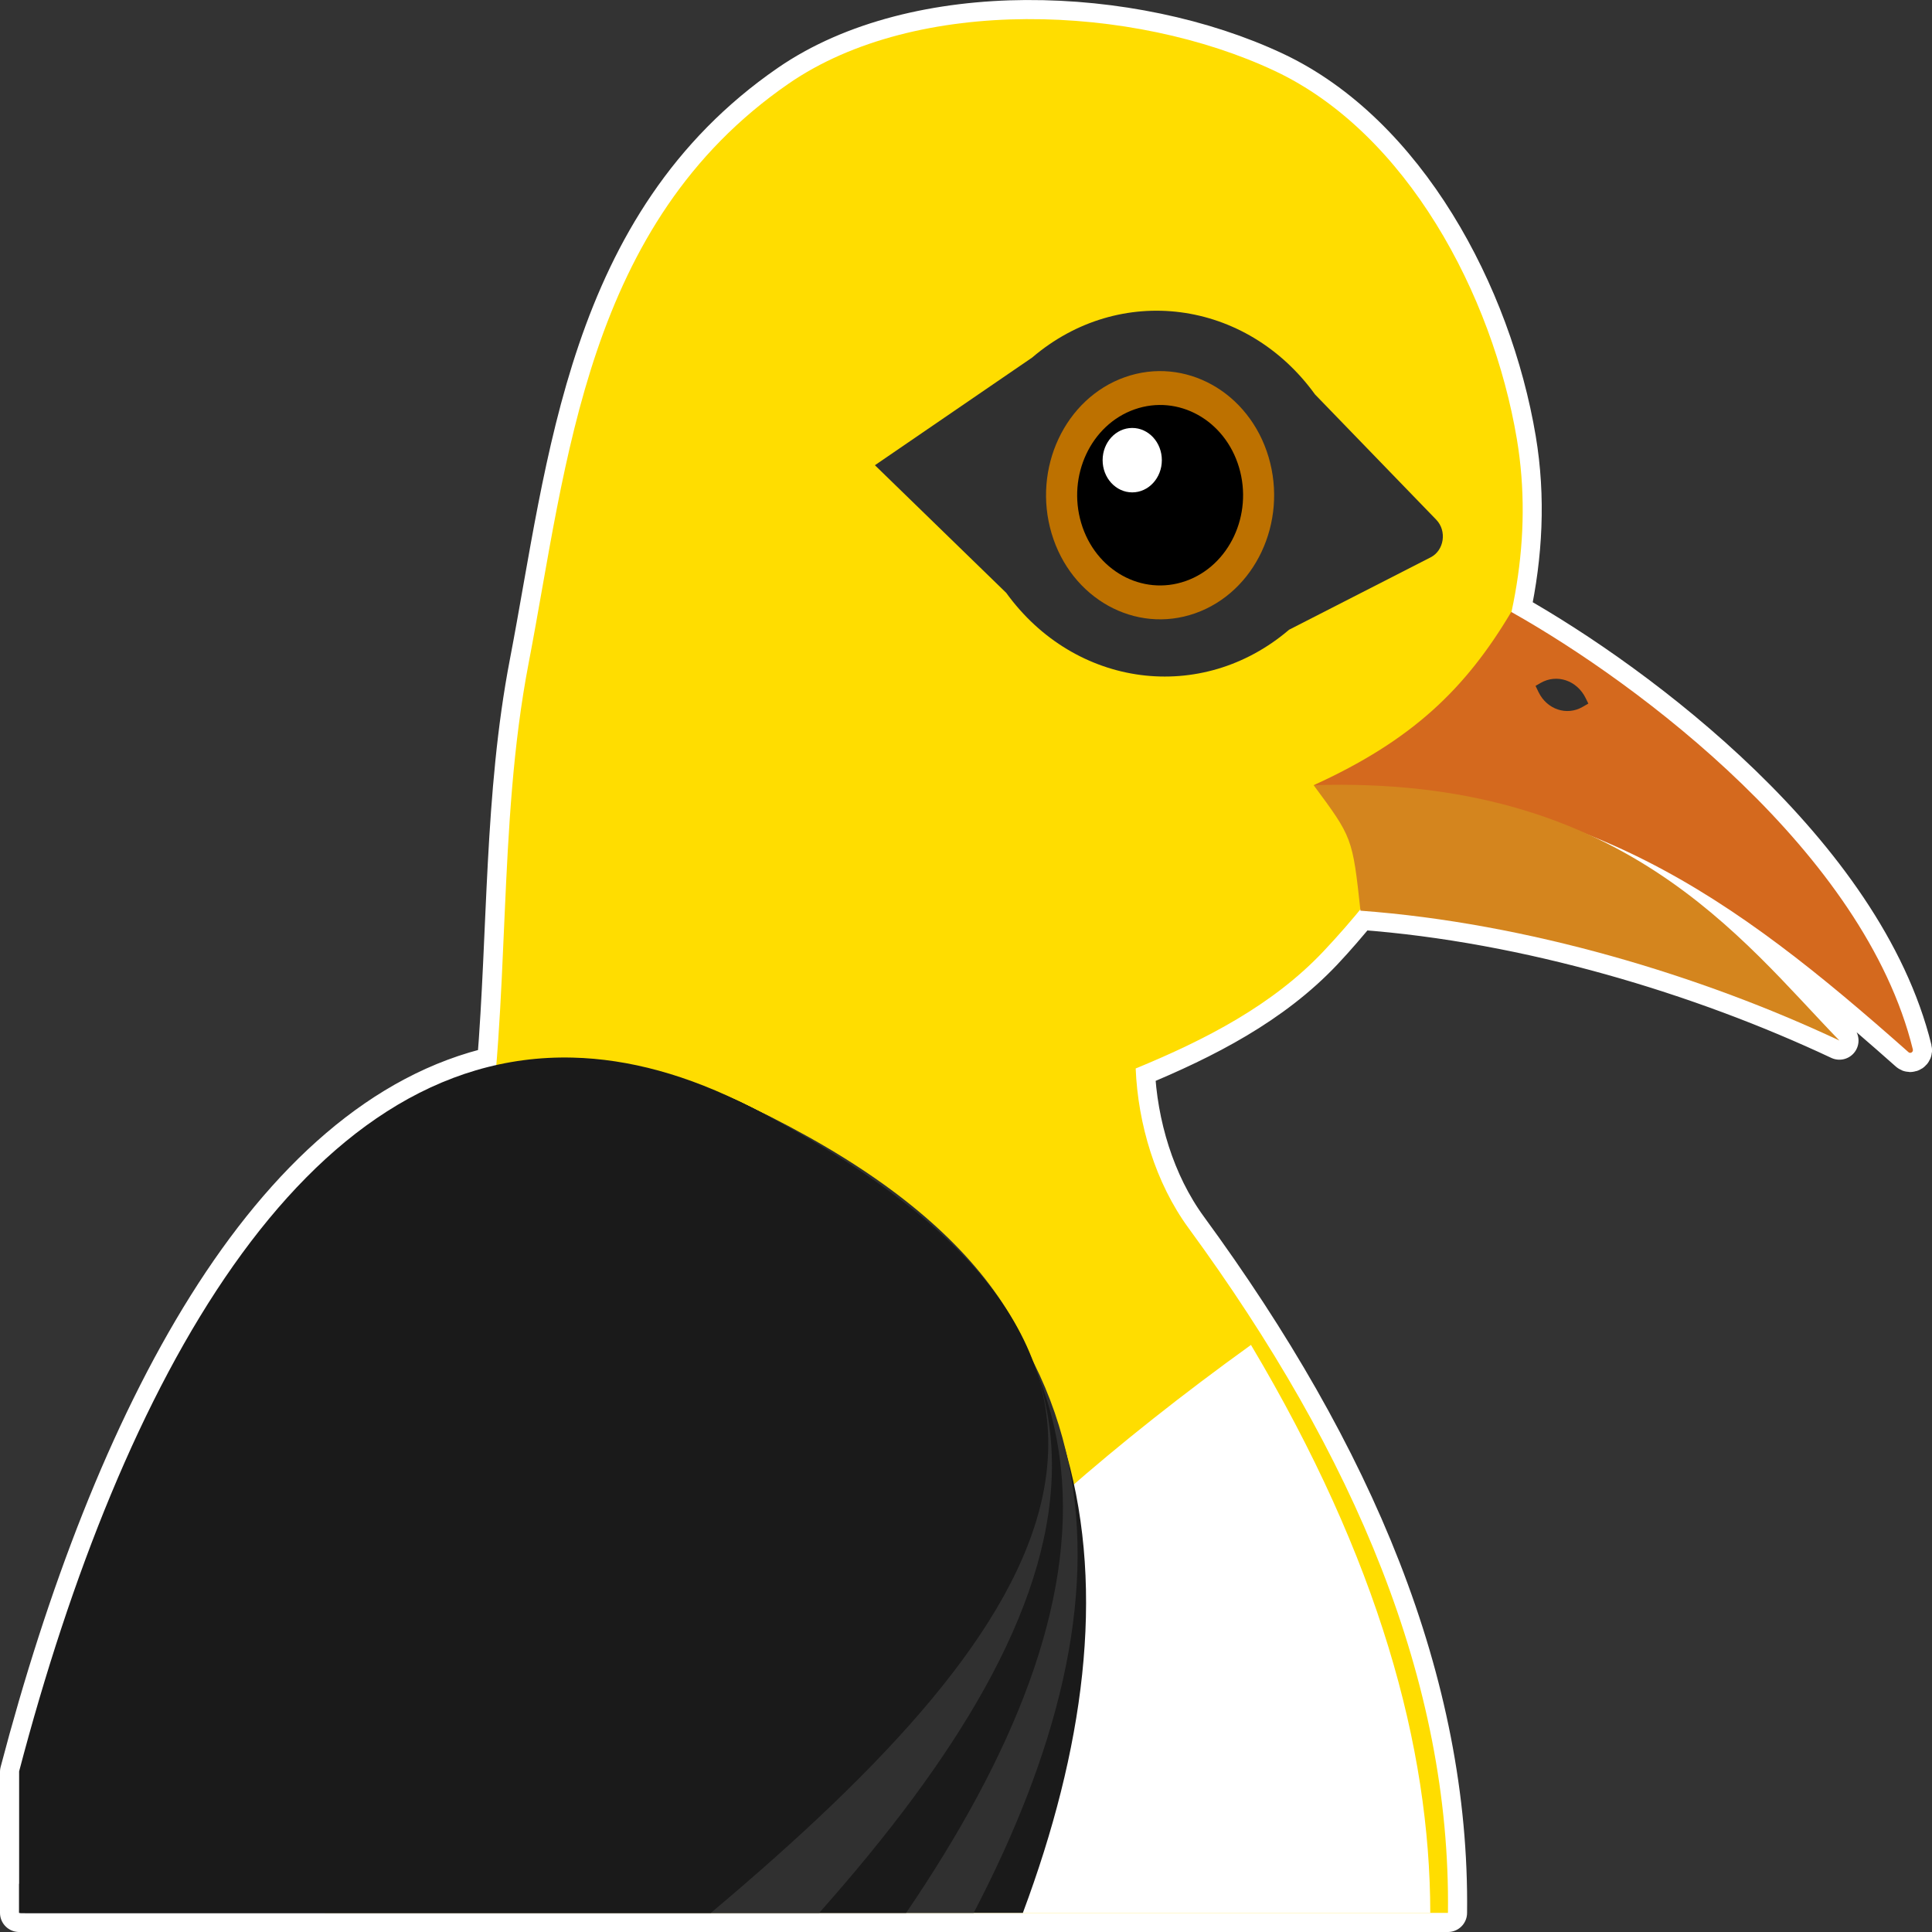 <?xml version="1.0" encoding="UTF-8" standalone="no"?>
<!-- Generator: Adobe Adobe Illustrator 24.2.0, SVG Export Plug-In . SVG Version: 6.00 Build 0)  -->

<svg
   version="1.1"
   x="0px"
   y="0px"
   width="252.499"
   height="252.499"
   viewBox="0 0 252.499 252.499"
   xml:space="preserve"
   id="svg275"
   sodipodi:docname="pyroll-bird-head.svg"
   inkscape:version="1.2.1 (9c6d41e410, 2022-07-14)"
   inkscape:export-filename="pyroll-bird-head.png"
   inkscape:export-xdpi="300"
   inkscape:export-ydpi="300"
   xmlns:inkscape="http://www.inkscape.org/namespaces/inkscape"
   xmlns:sodipodi="http://sodipodi.sourceforge.net/DTD/sodipodi-0.dtd"
   xmlns="http://www.w3.org/2000/svg"
   xmlns:svg="http://www.w3.org/2000/svg"><rect x="0" y="0" width="252.499" height="252.499" fill="#333333" stroke="none"/><defs
   id="defs279"><rect
   x="258.789"
   y="437.391"
   width="103.554"
   height="80.393"
   id="rect4194" />
	

						
						
						
						
						
						
						
						
						
						
						
						
						
							
						
						
						
							
						
						
						
						
						
						
						
						
						
						
						
						
						
						
						
						
						
						
						
						
						
						
						
						
						
						
						
						
						
						
						
						
						
						
						
						
						
						
						
						
						
						
						
						
						
						
						
						
						
						
						
						
						
						
						
						
						
						
						
						
						
						
						
						
						
						
						
						
						
						
						
						
						
						
						
						
						
						
						
						
						
						
						
						
						
						
						
						
						
						
						
						
						
						
						
						
						
						
						
						
						
						
						
						
						
						
						
						
						
						
					
		
	</defs><sodipodi:namedview
   id="namedview277"
   pagecolor="#7f7f7f"
   bordercolor="#666666"
   borderopacity="1.0"
   inkscape:showpageshadow="2"
   inkscape:pageopacity="0"
   inkscape:pagecheckerboard="true"
   inkscape:deskcolor="#d1d1d1"
   showgrid="false"
   inkscape:zoom="2.7461826"
   inkscape:cx="-73.738724"
   inkscape:cy="162.7714"
   inkscape:window-width="3840"
   inkscape:window-height="2091"
   inkscape:window-x="0"
   inkscape:window-y="0"
   inkscape:window-maximized="1"
   inkscape:current-layer="svg275" />
<style
   type="text/css"
   id="style2">
	.st0{fill:#303030;}
	.st1{fill:#FFDD00;}
	.st2{fill:#FFFFFF;stroke:#FFDD00;stroke-miterlimit:10;}
	.st3{fill:#CFBA00;}
	.st4{fill:#FFE600;}
	.st5{fill:#4F4F4E;}
	.st6{fill:#D4691E;}
	.st7{fill:#D4851E;}
	.st8{fill:#BD7100;}
	.st9{fill:#FFFFFF;}
	.st10{stroke:#000000;stroke-miterlimit:10;}
	.st11{fill:#303030;stroke:#FFFFFF;stroke-width:2;stroke-miterlimit:10;}
	.st12{fill:none;}
	.st13{fill:url(#SVGID_1_);stroke:#404040;stroke-miterlimit:10;}
	.st14{fill:url(#SVGID_2_);stroke:#404040;stroke-miterlimit:10;}
	.st15{fill:url(#SVGID_3_);stroke:#404040;stroke-miterlimit:10;}
	.st16{fill:url(#SVGID_4_);stroke:#404040;stroke-miterlimit:10;}
	.st17{fill:url(#SVGID_5_);stroke:#404040;stroke-miterlimit:10;}
	.st18{fill:url(#SVGID_6_);stroke:#404040;stroke-miterlimit:10;}
	.st19{fill:url(#SVGID_7_);stroke:#404040;stroke-miterlimit:10;}
	.st20{fill:url(#SVGID_8_);stroke:#404040;stroke-miterlimit:10;}
	.st21{fill:url(#SVGID_9_);stroke:#404040;stroke-miterlimit:10;}
	.st22{fill:url(#SVGID_10_);stroke:#404040;stroke-miterlimit:10;}
	.st23{fill:url(#SVGID_11_);stroke:#404040;stroke-miterlimit:10;}
	.st24{fill:url(#SVGID_12_);stroke:#404040;stroke-miterlimit:10;}
	.st25{fill:url(#SVGID_13_);stroke:#404040;stroke-miterlimit:10;}
	.st26{fill:url(#SVGID_14_);stroke:#404040;stroke-miterlimit:10;}
	.st27{fill:url(#SVGID_15_);stroke:#404040;stroke-miterlimit:10;}
	.st28{fill:url(#SVGID_16_);stroke:#404040;stroke-miterlimit:10;}
	.st29{fill:url(#SVGID_17_);stroke:#404040;stroke-miterlimit:10;}
	.st30{fill:url(#SVGID_18_);stroke:#404040;stroke-miterlimit:10;}
	.st31{fill:url(#SVGID_19_);stroke:#404040;stroke-miterlimit:10;}
	.st32{fill:url(#SVGID_20_);stroke:#404040;stroke-miterlimit:10;}
	.st33{fill:url(#SVGID_21_);stroke:#404040;stroke-miterlimit:10;}
	.st34{fill:url(#SVGID_22_);stroke:#404040;stroke-miterlimit:10;}
	.st35{fill:url(#SVGID_23_);stroke:#404040;stroke-miterlimit:10;}
	.st36{fill:url(#SVGID_24_);stroke:#404040;stroke-miterlimit:10;}
	.st37{fill:url(#SVGID_25_);stroke:#404040;stroke-miterlimit:10;}
	.st38{fill:url(#SVGID_26_);stroke:#404040;stroke-miterlimit:10;}
	.st39{fill:url(#SVGID_27_);stroke:#404040;stroke-miterlimit:10;}
	.st40{fill:url(#SVGID_28_);stroke:#404040;stroke-miterlimit:10;}
	.st41{fill:url(#SVGID_29_);stroke:#404040;stroke-miterlimit:10;}
	.st42{fill:url(#SVGID_30_);stroke:#404040;stroke-miterlimit:10;}
	.st43{fill:url(#SVGID_31_);stroke:#404040;stroke-miterlimit:10;}
	.st44{fill:url(#SVGID_32_);stroke:#404040;stroke-miterlimit:10;}
	.st45{fill:url(#SVGID_33_);stroke:#404040;stroke-miterlimit:10;}
	.st46{fill:url(#SVGID_34_);stroke:#404040;stroke-miterlimit:10;}
	.st47{fill:url(#SVGID_35_);stroke:#404040;stroke-miterlimit:10;}
	.st48{fill:url(#SVGID_36_);stroke:#404040;stroke-miterlimit:10;}
	.st49{fill:url(#SVGID_37_);stroke:#404040;stroke-miterlimit:10;}
	.st50{fill:url(#SVGID_38_);stroke:#404040;stroke-miterlimit:10;}
	.st51{fill:url(#SVGID_39_);stroke:#404040;stroke-miterlimit:10;}
	.st52{fill:url(#SVGID_40_);stroke:#404040;stroke-miterlimit:10;}
	.st53{fill:url(#SVGID_41_);stroke:#404040;stroke-miterlimit:10;}
	.st54{fill:url(#SVGID_42_);stroke:#404040;stroke-miterlimit:10;}
	.st55{fill:url(#SVGID_43_);stroke:#404040;stroke-miterlimit:10;}
	.st56{fill:url(#SVGID_44_);stroke:#404040;stroke-miterlimit:10;}
	.st57{fill:url(#SVGID_45_);stroke:#404040;stroke-miterlimit:10;}
	.st58{fill:url(#SVGID_46_);stroke:#404040;stroke-miterlimit:10;}
	.st59{fill:url(#SVGID_47_);stroke:#404040;stroke-miterlimit:10;}
	.st60{fill:url(#SVGID_48_);stroke:#404040;stroke-miterlimit:10;}
	.st61{fill:url(#SVGID_49_);stroke:#404040;stroke-miterlimit:10;}
	.st62{fill:url(#SVGID_50_);stroke:#404040;stroke-miterlimit:10;}
	.st63{fill:url(#SVGID_51_);stroke:#404040;stroke-miterlimit:10;}
	.st64{fill:url(#SVGID_52_);stroke:#404040;stroke-miterlimit:10;}
	.st65{fill:url(#SVGID_53_);stroke:#404040;stroke-miterlimit:10;}
	.st66{fill:url(#SVGID_54_);stroke:#404040;stroke-miterlimit:10;}
	.st67{fill:url(#SVGID_55_);stroke:#404040;stroke-miterlimit:10;}
	.st68{fill:url(#SVGID_56_);stroke:#404040;stroke-miterlimit:10;}
	.st69{fill:url(#SVGID_57_);stroke:#404040;stroke-miterlimit:10;}
	.st70{fill:url(#SVGID_58_);stroke:#404040;stroke-miterlimit:10;}
	.st71{fill:url(#SVGID_59_);stroke:#404040;stroke-miterlimit:10;}
	.st72{fill:url(#SVGID_60_);stroke:#404040;stroke-miterlimit:10;}
	.st73{fill:url(#SVGID_61_);stroke:#404040;stroke-miterlimit:10;}
	.st74{fill:url(#SVGID_62_);stroke:#404040;stroke-miterlimit:10;}
	.st75{fill:#4D4D4D;}
	.st76{fill:#4C4C4C;}
	.st77{fill:#4A4A4A;}
	.st78{fill:#494949;}
	.st79{fill:#484848;}
	.st80{fill:#474747;}
	.st81{fill:#454545;}
	.st82{fill:#444444;}
	.st83{fill:#434343;}
	.st84{fill:#424242;}
	.st85{fill:#404040;}
	.st86{fill:#3F3F3F;}
	.st87{fill:#3E3E3E;}
	.st88{fill:#3D3D3D;}
	.st89{fill:#3B3B3B;}
	.st90{fill:#3A3A3A;}
	.st91{fill:#393939;}
	.st92{fill:#383838;}
	.st93{fill:#363636;}
	.st94{fill:#353535;}
	.st95{fill:#343434;}
	.st96{fill:#323232;}
	.st97{fill:#313131;}
	.st98{fill:#2F2F2F;}
	.st99{fill:#2D2D2D;}
	.st100{fill:#2C2C2C;}
	.st101{fill:#2B2B2B;}
	.st102{fill:#2A2A2A;}
	.st103{fill:#282828;}
	.st104{fill:#272727;}
	.st105{fill:#262626;}
	.st106{fill:#252525;}
	.st107{fill:#232323;}
	.st108{fill:#222222;}
	.st109{fill:#212121;}
	.st110{fill:#202020;}
	.st111{fill:#1E1E1E;}
	.st112{fill:#1D1D1D;}
	.st113{fill:#1C1C1C;}
	.st114{fill:#1B1B1B;}
	.st115{fill:#191919;}
	.st116{fill:#181818;}
	.st117{fill:#171717;}
	.st118{fill:#151515;}
	.st119{fill:#141414;}
	.st120{fill:#131313;}
	.st121{fill:#121212;}
	.st122{fill:#101010;}
	.st123{fill:#0F0F0F;}
	.st124{fill:#0E0E0E;}
	.st125{fill:#0D0D0D;}
	.st126{fill:#0B0B0B;}
	.st127{fill:#0A0A0A;}
	.st128{fill:#090909;}
	.st129{fill:#080808;}
	.st130{fill:#060606;}
	.st131{fill:#050505;}
	.st132{fill:#040404;}
	.st133{fill:#030303;}
	.st134{fill:#010101;}
	.st135{fill:#D4D4D4;}
	.st136{fill:#FFFFFF;stroke:#D4D4D4;stroke-miterlimit:10;}
	.st137{fill:#DEDEDE;}
	.st138{fill:#FFFFFF;stroke:#DEDEDE;stroke-miterlimit:10;}
	.st139{fill:#8F8F8F;}
	.st140{fill:#A1A1A1;}
	.st141{fill:#FFFFFF;stroke:#FFDD00;stroke-width:0.612;stroke-miterlimit:10;}
	.st142{fill:#FFFFFF;stroke:#FFDD00;stroke-width:0.39;stroke-miterlimit:10;}
	.st143{stroke:#000000;stroke-width:3.57;stroke-miterlimit:10;}
</style>









<g
   id="layer9"
   inkscape:label="background"
   transform="translate(-74.285,2.498)"><path
     id="path490"
     style="fill:#ffffff;fill-opacity:1;stroke:#ffffff;stroke-width:5;stroke-linecap:butt;stroke-linejoin:round;stroke-dasharray:none;stroke-opacity:1"
     d="m 288.832,42.783 c -11.477,0.063 -22.729,2.662 -31.105,8.441 -26.5,18.284 -28.929,49.521 -33.959,75.689 -3.321,17.277 -2.832,35.025 -4.266,52.59 -29.756,6.68 -50.232,46.299 -62.33,92.342 v 18.436 h 186.736 c 0.373,-30.169 -12.153,-59.778 -33.902,-89.498 -4.326,-5.911 -6.604,-13.581 -6.908,-20.859 9.17,-3.774 17.916,-8.292 24.533,-15.299 1.623,-1.719 3.231,-3.6 4.822,-5.533 0.009,0.079 0.015,0.133 0.023,0.213 21.842,1.609 44.541,8.484 62.592,16.971 -7.916,-8.156 -16.913,-19.459 -32.121,-26.607 15.136,6.155 27.587,16.102 41.16,28.137 0.25,0.22 0.641,-0.029 0.561,-0.369 -6.319,-25.716 -35.772,-47.763 -52.363,-57.105 3.7e-4,-0.002 0.002,-0.006 0.002,-0.008 -0.04,-0.02 -0.079,-0.05 -0.119,-0.07 l -0.004,0.008 c 1.586,-7.356 2.012,-14.965 0.732,-22.584 -3.18,-18.929 -14.419,-40.016 -31.631,-48.117 -9.275,-4.365 -20.976,-6.838 -32.453,-6.775 z"
     transform="translate(-80.387,-42.78)" /></g><g
   inkscape:groupmode="layer"
   id="layer1"
   inkscape:label="body"
   transform="translate(-129.985,-37.979)"><path
     id="path2697"
     style="fill:#ffdd00;fill-opacity:1;stroke:none;stroke-width:0;stroke-linecap:butt;stroke-linejoin:miter;stroke-dasharray:none;stroke-opacity:1"
     d="m 264.145,40.478 c -11.477,0.063 -22.729,2.662 -31.105,8.441 -26.5,18.284 -28.929,49.523 -33.959,75.691 -4.154,21.612 -2.291,43.966 -5.771,65.77 -4.357,27.296 -12.134,62.005 -20.875,97.598 h 146.787 c 0.373,-30.169 -12.153,-59.778 -33.902,-89.498 -4.326,-5.911 -6.606,-13.581 -6.91,-20.859 9.17,-3.774 17.918,-8.294 24.535,-15.301 14.981,-15.864 29.58,-41.381 25.285,-66.947 -3.18,-18.929 -14.419,-40.018 -31.631,-48.119 -9.275,-4.365 -20.976,-6.838 -32.453,-6.775 z" /><path
     id="path2699"
     style="fill:#ffffff;fill-opacity:1;stroke:none;stroke-width:0;stroke-linecap:butt;stroke-linejoin:miter;stroke-dasharray:none;stroke-opacity:1"
     d="m 293.479,213.75 c -35.945,25.897 -56.999,50.494 -67.926,74.229 h 91.359 c -0.025,-21.711 -6.753,-46.227 -23.434,-74.229 z" /></g><g
   inkscape:groupmode="layer"
   id="layer2"
   inkscape:label="peak"
   transform="translate(-129.985,-37.979)"><path
     id="path227"
     class="st6"
     d="m 327.5,117.949 c -5.98,10.06 -12.95,16.788 -25.83,22.65 35.022,0.136 54.774,14.528 77.75,34.9 0.25,0.22 0.641,-0.029 0.561,-0.369 -6.319,-25.716 -35.772,-47.763 -52.363,-57.105 3.7e-4,-0.002 0.002,-0.004 0.002,-0.006 -0.04,-0.02 -0.079,-0.05 -0.119,-0.07 z"
     sodipodi:nodetypes="cccccccc" /><path
     id="path231"
     class="st7"
     d="m 301.67,140.6 c 5.066,6.842 5.077,6.837 6.119,16.4 21.842,1.609 44.541,8.483 62.592,16.97 -12.815,-13.203 -28.439,-34.665 -68.711,-33.371 z"
     sodipodi:nodetypes="cccc" /><path
     class="st0"
     d="m 331.32,127.24 c 2.13,-1.23 4.77,-0.34 5.9,1.98 l 0.35,0.71 -0.76,0.44 c -2.07,1.19 -4.64,0.33 -5.74,-1.92 l -0.4,-0.83 z"
     id="path261" /></g><g
   inkscape:groupmode="layer"
   id="layer3"
   inkscape:label="eye"
   transform="translate(-129.985,-37.979)"><path
     class="st0"
     d="M 261.49,115.46 244.33,98.78 264.88,84.71 c 11.43,-9.77 27.98,-7.62 36.97,4.82 l 15.84,16.37 c 1.42,1.46 1.04,4.02 -0.73,4.92 l -18.5,9.46 c -11.43,9.77 -27.98,7.61 -36.97,-4.82 z"
     id="path239"
     sodipodi:nodetypes="cccccccc" /><path
     class="st8"
     d="m 277.01,87.27 c 7.83,-2.76 16.24,1.92 18.77,10.44 2.53,8.52 -1.76,17.66 -9.59,20.42 -7.83,2.76 -16.24,-1.92 -18.77,-10.44 -2.53,-8.52 1.76,-17.66 9.59,-20.42 z"
     id="path241"
     sodipodi:nodetypes="sssss" /><path
     d="m 278.27,91.48 c 5.7,-2 11.81,1.39 13.65,7.59 1.84,6.2 -1.28,12.85 -6.98,14.85 -5.7,2 -11.81,-1.39 -13.65,-7.59 -1.84,-6.2 1.28,-12.85 6.98,-14.85 z"
     id="path243"
     sodipodi:nodetypes="sssss" /><ellipse
     class="st9"
     cx="277.96"
     cy="98.12"
     rx="3.87"
     ry="4.21"
     id="ellipse245" /></g><g
   inkscape:groupmode="layer"
   id="layer4"
   inkscape:label="wing"
   style="display:inline"
   transform="translate(-129.985,-37.979)"><path
     id="path3581"
     style="fill:#1a1a1a;fill-opacity:1;stroke:none;stroke-width:0;stroke-linecap:butt;stroke-linejoin:miter;stroke-dasharray:none;stroke-opacity:1"
     d="m 210.516,178.142 c -33.81,-0.254 -61.284,49.101 -77.271,109.836 h 130.422 c 15.955,-42.721 11.196,-81.799 -35.6,-105.328 -6.011,-3.023 -11.87,-4.465 -17.551,-4.508 z" /><path
     id="path3739"
     style="fill:#303030;fill-opacity:1;stroke:none;stroke-width:0;stroke-linecap:butt;stroke-linejoin:miter;stroke-dasharray:none;stroke-opacity:1"
     d="m 207.306,177.787 c -33.925,1.493 -59.754,50.785 -74.697,110.191 h 124.631 c 21.624,-41.488 21.185,-80.008 -29.172,-105.328 -7.214,-3.627 -14.141,-5.155 -20.762,-4.863 z" /><path
     id="path3741"
     style="fill:#1a1a1a;fill-opacity:1;stroke:none;stroke-width:0;stroke-linecap:butt;stroke-linejoin:miter;stroke-dasharray:none;stroke-opacity:1"
     d="m 207.393,177.599 c -35.508,0.547 -60.397,51.276 -74.711,110.379 H 248.411 c 27.843,-40.909 32.852,-79.242 -20.344,-105.328 -7.25,-3.555 -14.141,-5.151 -20.674,-5.051 z" /><path
     id="path3743"
     style="fill:#303030;fill-opacity:1;stroke:none;stroke-width:0;stroke-linecap:butt;stroke-linejoin:miter;stroke-dasharray:none;stroke-opacity:1"
     d="m 207.737,177.484 c -36.641,-0.534 -61.26,49.663 -75.252,106.74 v 3.754 h 104.564 c 35.671,-40.146 48.397,-77.8 -8.982,-105.328 -7.149,-3.43 -13.923,-5.073 -20.33,-5.166 z" /><path
     id="path4255"
     style="fill:#1a1a1a;fill-opacity:1;stroke:none;stroke-width:0;stroke-linecap:butt;stroke-linejoin:miter;stroke-dasharray:none;stroke-opacity:1"
     d="m 204.854,176.201 c -35.225,-0.886 -58.955,42.238 -72.369,93.277 v 18.5 h 90.406 c 45.193,-37.979 68.811,-72.679 5.176,-105.328 -8.23,-4.223 -15.964,-6.267 -23.213,-6.449 z" /></g></svg>
